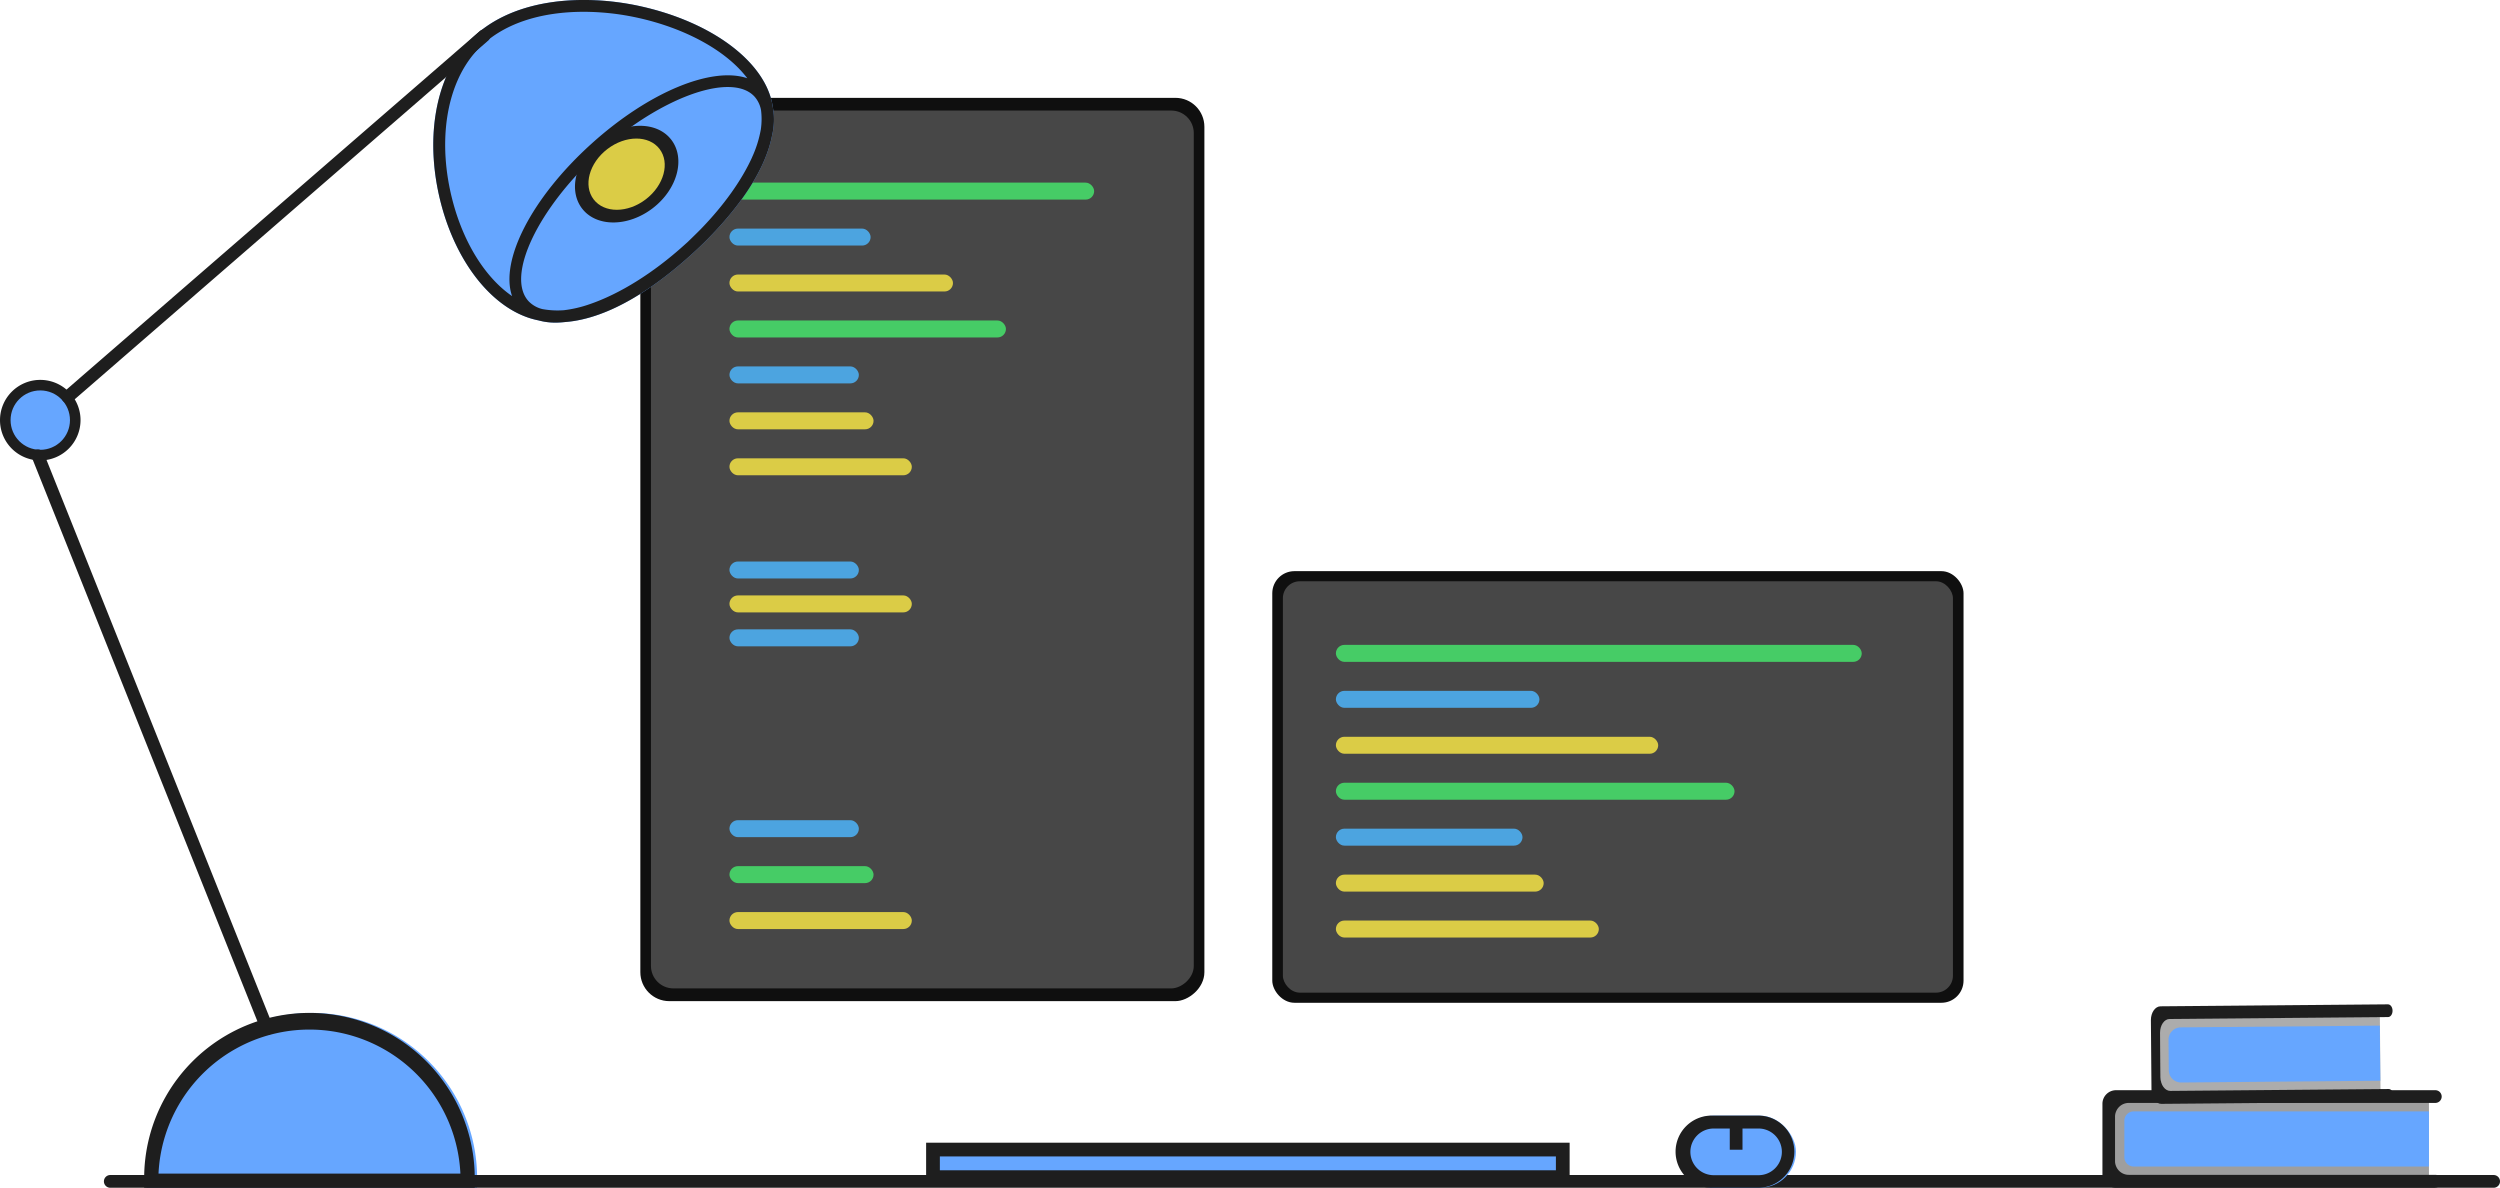 <svg xmlns="http://www.w3.org/2000/svg" viewBox="0 0 671.71 319.13"><defs><style>.cls-1{fill:#66a6ff}.cls-2{fill:#0f0f0f}.cls-3{fill:#474747}.cls-4{fill:#46cc66}.cls-5{fill:#4ca4e0}.cls-6{fill:#dbcc46}.cls-7{fill:#1e1e1e}</style></defs><path class="cls-1" d="M128.19 319.13H39.38v-1.9a44.41 44.41 0 1 1 88.81 0z"/><rect class="cls-2" x="341.84" y="153.46" width="185.73" height="115.97" rx="5.95" ry="5.95"/><rect class="cls-3" x="344.69" y="156.18" width="180.03" height="110.53" rx="4.55" ry="4.55"/><rect class="cls-4" x="358.93" y="173.27" width="141.29" height="4.56" rx="2.28" ry="2.28"/><rect class="cls-4" x="358.93" y="210.31" width="107.11" height="4.56" rx="2.28" ry="2.28"/><rect class="cls-5" x="358.93" y="185.62" width="54.69" height="4.56" rx="2.28" ry="2.28"/><rect class="cls-6" x="358.93" y="197.96" width="86.6" height="4.56" rx="2.28" ry="2.28"/><rect class="cls-6" x="358.93" y="235" width="55.83" height="4.56" rx="2.28" ry="2.28"/><rect class="cls-6" x="358.93" y="247.34" width="70.65" height="4.56" rx="2.28" ry="2.28"/><rect class="cls-5" x="358.93" y="222.65" width="50.14" height="4.56" rx="2.28" ry="2.28"/><rect class="cls-2" x="126.48" y="71.86" width="242.7" height="151.55" rx="7.78" ry="7.78" transform="rotate(-90 247.83 147.64)"/><rect class="cls-3" x="129.9" y="74.71" width="235.87" height="145.85" rx="6.05" ry="6.05" transform="rotate(-90 247.83 147.64)"/><rect class="cls-4" x="195.99" y="49.07" width="97.99" height="4.56" rx="2.28" ry="2.28"/><rect class="cls-4" x="195.99" y="86.11" width="74.29" height="4.56" rx="2.28" ry="2.28"/><rect class="cls-5" x="195.99" y="61.42" width="37.93" height="4.56" rx="2.28" ry="2.28"/><rect class="cls-6" x="195.99" y="73.76" width="60.06" height="4.56" rx="2.28" ry="2.28"/><rect class="cls-6" x="195.99" y="110.79" width="38.72" height="4.56" rx="2.28" ry="2.28"/><rect class="cls-6" x="195.99" y="123.14" width="49" height="4.56" rx="2.28" ry="2.28"/><rect class="cls-6" x="195.99" y="159.98" width="49" height="4.56" rx="2.28" ry="2.28"/><rect class="cls-5" x="195.99" y="98.45" width="34.77" height="4.56" rx="2.28" ry="2.28"/><rect class="cls-5" x="195.99" y="169.1" width="34.77" height="4.56" rx="2.28" ry="2.28"/><rect class="cls-5" x="195.99" y="150.87" width="34.77" height="4.56" rx="2.28" ry="2.28"/><rect class="cls-4" x="195.99" y="232.72" width="38.72" height="4.56" rx="2.28" ry="2.28"/><rect class="cls-6" x="195.99" y="245.06" width="49" height="4.56" rx="2.28" ry="2.28"/><rect class="cls-5" x="195.99" y="220.37" width="34.77" height="4.56" rx="2.28" ry="2.28"/><path class="cls-7" d="M670 319.13H29.63a1.71 1.71 0 0 1 0-3.42H670a1.71 1.71 0 0 1 0 3.42z"/><path fill="#9e9e9e" d="M568.3 295.2h84.32v21.65H568.3z"/><path class="cls-1" d="M652.62 313.43h-79.31a2.53 2.53 0 0 1-2.53-2.53v-9.76a2.53 2.53 0 0 1 2.53-2.53h79.31z"/><path class="cls-7" d="M654.33 319.13h-85.78a3.66 3.66 0 0 1-3.66-3.66v-18.89a3.66 3.66 0 0 1 3.66-3.66h85.78a1.71 1.71 0 1 1 0 3.42H572a3.66 3.66 0 0 0-3.7 3.66v12a3.66 3.66 0 0 0 3.66 3.66h82.36a1.71 1.71 0 1 1 0 3.42z"/><path d="M583.2 272.41h56.32v21.65H583.2a2.77 2.77 0 0 1-2.77-2.77v-16.1a2.77 2.77 0 0 1 2.77-2.78z" transform="rotate(-.5 610.69 283.418)" fill="#acacac"/><path class="cls-1" d="M639.55 290.38l-53.5.47a3.3 3.3 0 0 1-3.33-3.27l-.07-8.21a3.3 3.3 0 0 1 3.27-3.33l53.5-.47.13 14.74v.07z"/><path class="cls-7" d="M641.83 296.06l-61.12.53c-1.44 0-2.63-1.62-2.64-3.64l-.16-18.88c0-2 1.14-3.67 2.58-3.69l61.12-.53c.67 0 1.22.75 1.23 1.7s-.53 1.71-1.2 1.72l-58.68.51c-1.44 0-2.6 1.66-2.58 3.69l.11 12c0 2 1.2 3.65 2.64 3.64l58.68-.51c.67 0 1.22.75 1.23 1.7s-.53 1.76-1.21 1.76z"/><rect class="cls-1" x="450.65" y="299.75" width="31.9" height="19.37" rx="9.69" ry="9.69"/><path class="cls-7" d="M472.73 299.75H460.2a9.69 9.69 0 1 0 0 19.37h12.53a9.69 9.69 0 0 0 0-19.37zm0 16H460.2a6.27 6.27 0 0 1 0-12.53h4.56v5.7h3.42v-5.7h4.56a6.27 6.27 0 0 1 0 12.53z"/><path class="cls-1" d="M250.68 308.87h169.21v7.41H250.68z"/><path fill="none" stroke="#1e1e1e" stroke-miterlimit="10" stroke-width="3.69" d="M250.68 308.87h169.21v7.41H250.68z"/><path class="cls-7" d="M127.55 319.13H38.74v-1.9a44.41 44.41 0 1 1 88.81 0zm-85-3.81h81.15a40.6 40.6 0 0 0-81.11 0z"/><path class="cls-1" d="M190.84 63.5c6.49-6.68 14.6-16.78 16.59-27.06a18.35 18.35 0 0 0 .24-7.5 19.19 19.19 0 0 0-.61-2.8C203.76 15.23 190 5.63 172 1.66c-15.16-3.34-35.35-2.44-46.55 10.08-8.76 9.8-11.38 26.43-6.84 43.4 4.08 15.21 13.08 26.81 23.51 30.27a23.14 23.14 0 0 0 2.6.68 16.57 16.57 0 0 0 4.51.59 23.91 23.91 0 0 0 2.56-.15c12.32-.92 24.9-9.89 34.11-18.26l1.09-1q2.01-1.86 3.85-3.77z"/><path class="cls-7" d="M190.84 63.5c6.49-6.68 14.6-16.78 16.59-27.06a18.35 18.35 0 0 0 .24-7.5 19.19 19.19 0 0 0-.61-2.8C203.76 15.23 190 5.63 172 1.66c-15.16-3.34-35.35-2.44-46.55 10.08-8.76 9.8-11.38 26.43-6.84 43.4 4.08 15.21 13.08 26.81 23.51 30.27a23.14 23.14 0 0 0 2.6.68 16.57 16.57 0 0 0 4.51.59 23.91 23.91 0 0 0 2.56-.15c12.32-.92 24.9-9.89 34.11-18.26l1.09-1q2.01-1.86 3.85-3.77zm11.24-21.24c-2.86 6.29-7.67 13-13.78 19.29l-.17.17-.82.82-1.18 1.16-1.34 1.3-1 .9c-8.32 7.5-17.33 13.1-25.44 15.86a32.57 32.57 0 0 1-6.84 1.59 22.63 22.63 0 0 1-5.76-.3 7.59 7.59 0 0 1-3.75-2.14c-6.15-6.75 2.57-25 19-39.92 12.16-11 25.76-17.61 34.53-17.61 3.11 0 5.61.83 7.22 2.6a7.41 7.41 0 0 1 1.73 3.65 19 19 0 0 1-.06 5.16 30.88 30.88 0 0 1-2.35 7.47zm-80.37 12.06c-4.27-15.95-1.92-31.45 6.14-40.46 7-7.86 18.09-10.69 28.95-10.69a68.32 68.32 0 0 1 14.52 1.6c13.09 2.88 24 9 29.47 16.26-9.44-3.23-26.35 3.58-41.88 17.6-16.15 14.59-24.63 31.42-21.32 40.93-7.01-4.82-12.85-13.93-15.88-25.24zM10.82 123.71a10.82 10.82 0 1 1 10.82-10.82 10.84 10.84 0 0 1-10.82 10.82zm0-18.23a7.41 7.41 0 1 0 7.41 7.41 7.42 7.42 0 0 0-7.41-7.41z"/><circle class="cls-1" cx="10.82" cy="112.88" r="7.98"/><path class="cls-7" d="M18.23 108.33a1.71 1.71 0 0 1-1.12-3L128.78 8.47a1.71 1.71 0 1 1 2.22 2.58L19.35 107.91a1.7 1.7 0 0 1-1.12.42zM71.79 278.11A1.71 1.71 0 0 1 70.2 277L8.67 123.2a1.71 1.71 0 1 1 3.17-1.27l61.53 153.83a1.71 1.71 0 0 1-1.59 2.34zM175.38 55.94c-6.62 5.08-15.15 5.12-19 .07s-1.64-13.28 5-18.37 15.15-5.12 19-.07 1.62 13.29-5 18.37zm-11.83-15.4c-4.55 3.46-6.06 9.11-3.41 12.56s8.49 3.43 13-.05 6.06-9.12 3.41-12.57-8.47-3.42-13 .06z"/><ellipse class="cls-6" cx="168.35" cy="46.8" rx="11.15" ry="8.5" transform="rotate(-37.53 168.352 46.79)"/></svg>
